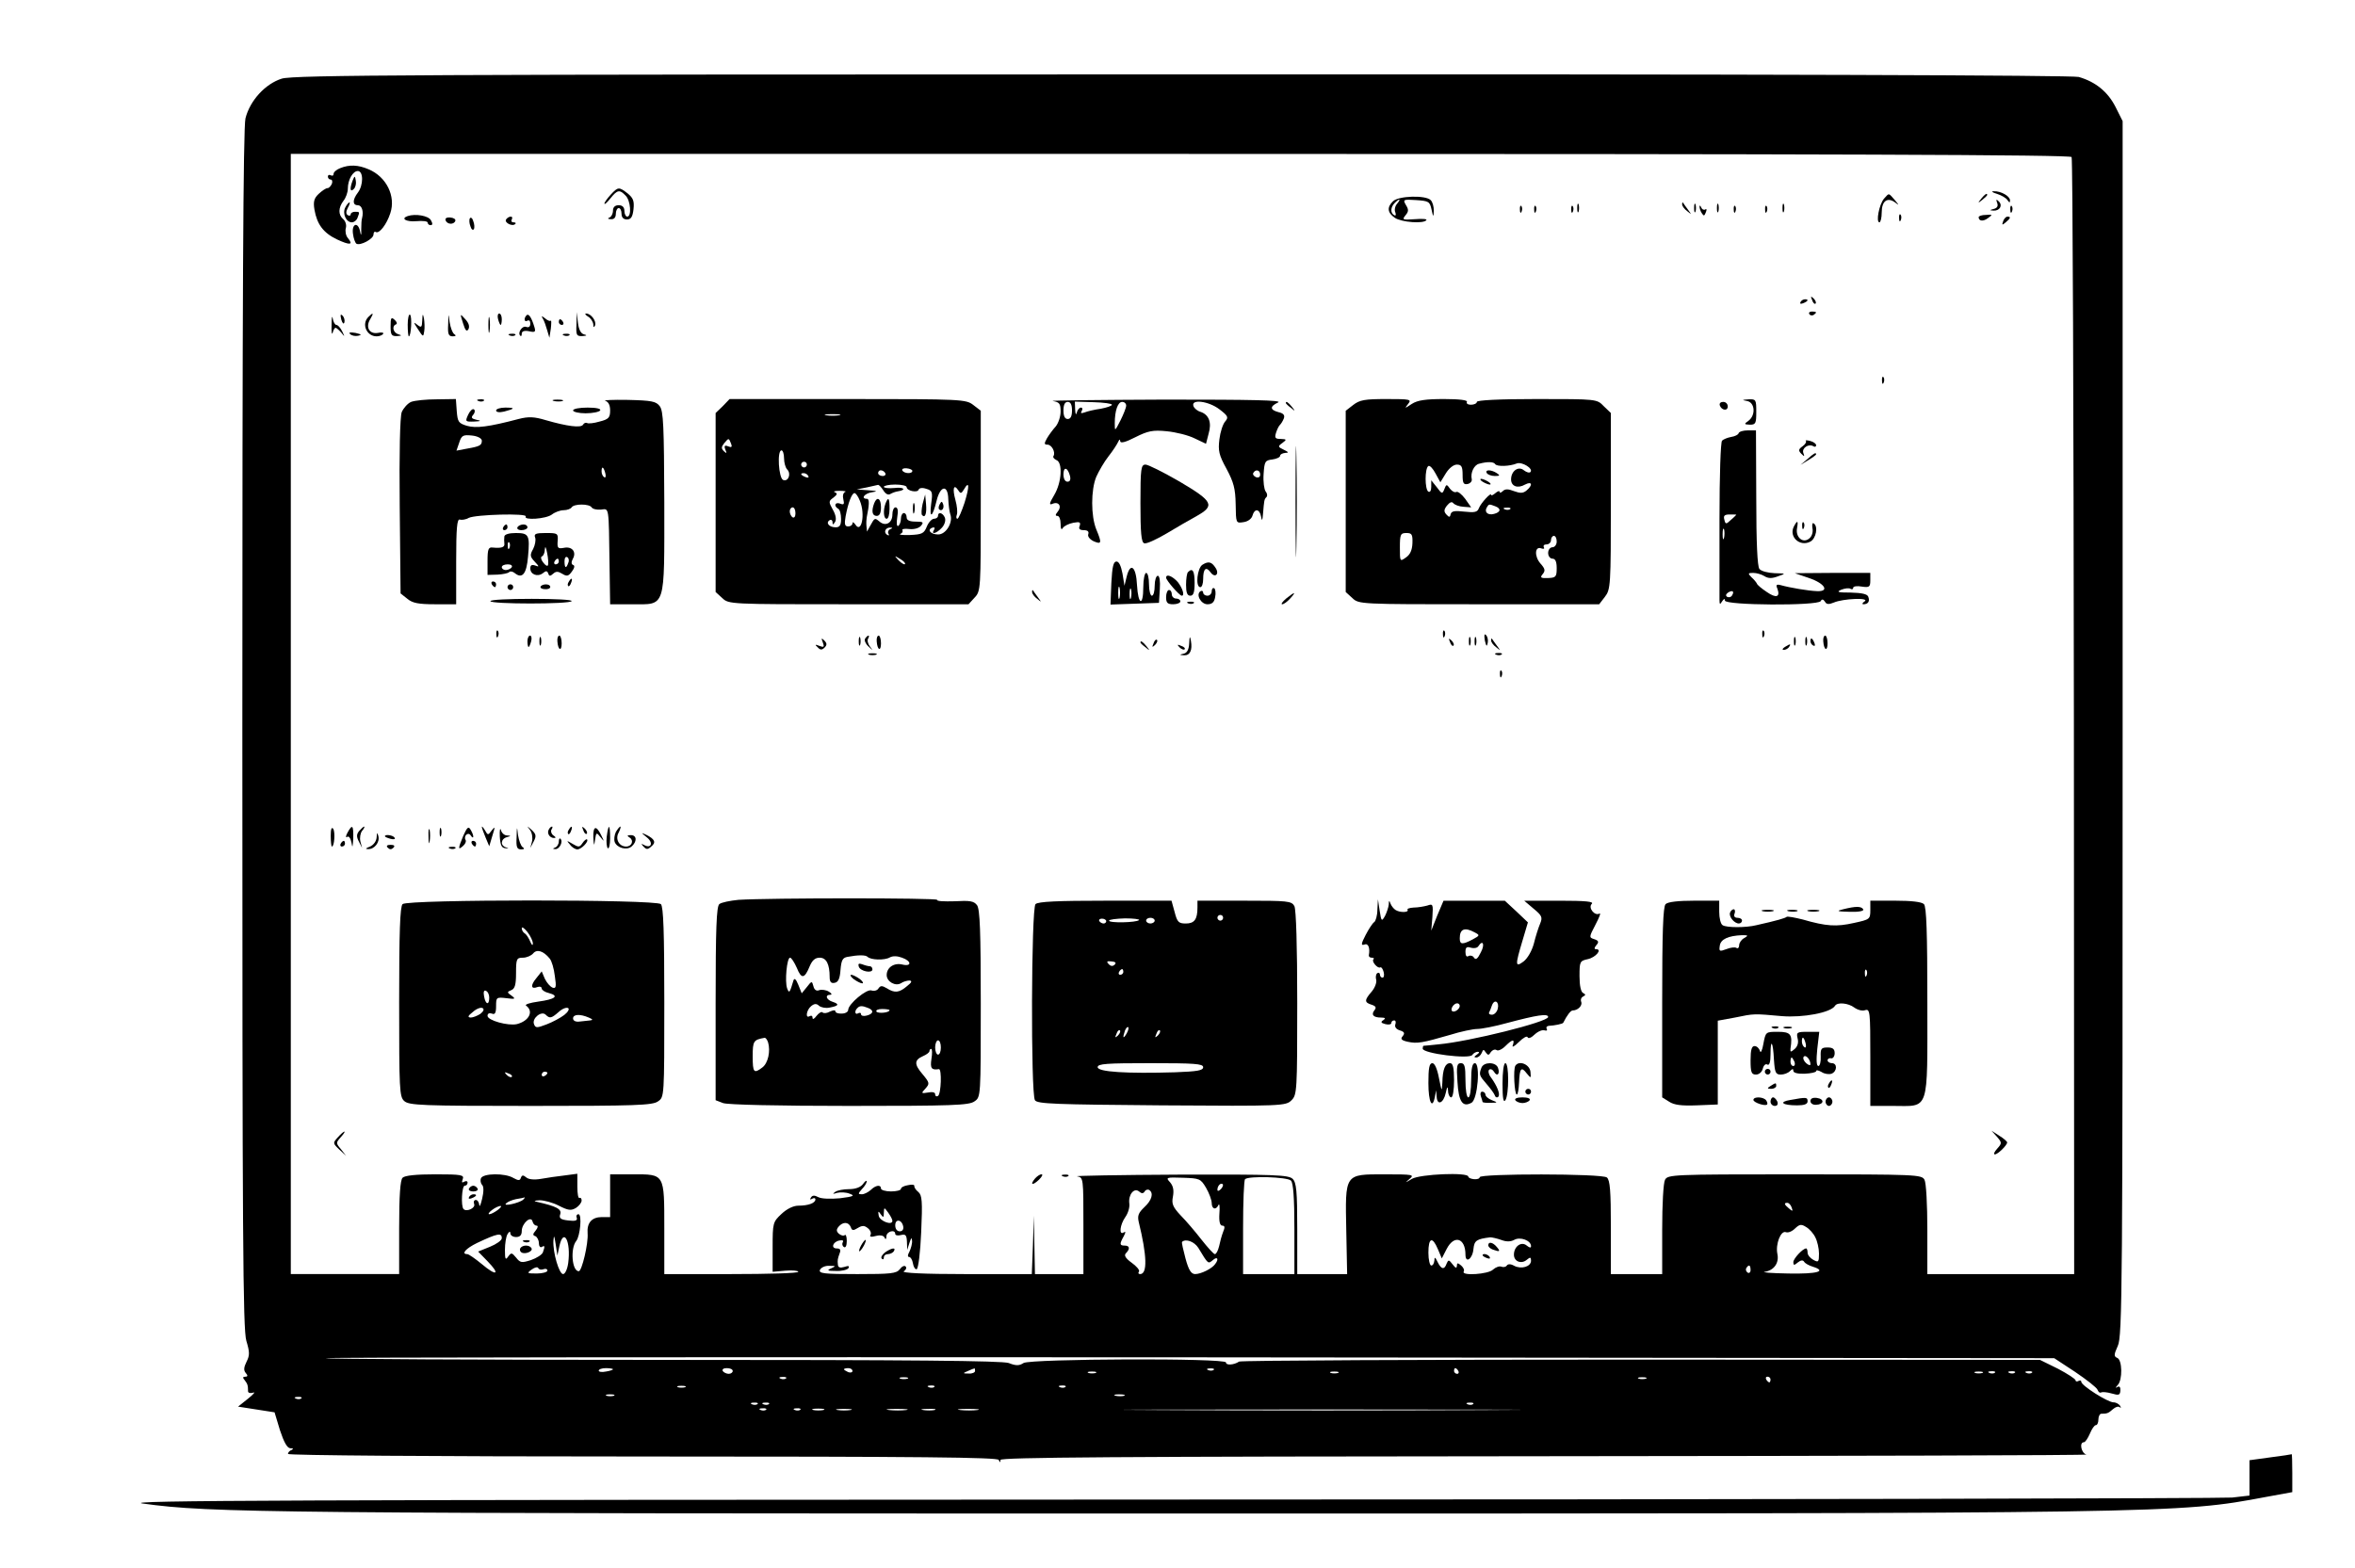 <?xml version="1.0" standalone="no"?>
<!DOCTYPE svg PUBLIC "-//W3C//DTD SVG 20010904//EN"
 "http://www.w3.org/TR/2001/REC-SVG-20010904/DTD/svg10.dtd">
<svg version="1.0" xmlns="http://www.w3.org/2000/svg"
 width="826pt" height="550pt" viewBox="0 0 826 550"
 preserveAspectRatio="xMidYMid meet">

<g transform="translate(0,550) scale(0.1,-0.1)"
fill="#000000" stroke="none">
<path d="M988 5224 c-57 -18 -111 -76 -127 -139 -8 -31 -11 -645 -11 -2143 0
-1782 2 -2106 14 -2146 12 -40 12 -51 1 -73 -10 -20 -11 -31 -3 -40 8 -9 7
-13 -2 -13 -9 0 -9 -4 -2 -12 10 -13 12 -18 12 -39 0 -6 8 -8 18 -5 9 4 1 -6
-18 -21 l-35 -28 64 -10 64 -10 19 -63 c14 -42 25 -62 36 -63 11 0 12 -2 5 -6
-7 -2 -13 -9 -13 -14 0 -5 497 -9 1244 -9 986 0 1245 -3 1249 -12 4 -10 6 -10
6 0 1 9 391 12 1914 13 1051 1 1904 3 1895 6 -18 4 -26 43 -9 43 5 0 14 14 21
30 7 17 16 30 21 30 5 0 9 9 9 20 0 11 5 20 10 20 21 0 25 2 41 16 9 8 19 11
24 7 4 -5 5 -2 1 5 -4 6 -14 12 -23 12 -20 0 -113 59 -113 72 0 5 -4 6 -10 3
-5 -3 -10 -2 -10 2 0 5 -28 23 -62 41 l-63 31 -1399 1 c-769 0 -1403 -3 -1410
-7 -18 -12 -46 -14 -46 -3 0 16 -685 13 -710 -2 -15 -10 -27 -10 -52 0 -25 8
-329 11 -1212 11 -648 0 -1181 3 -1184 6 -3 3 1360 4 3029 3 l3034 -3 73 -48
c40 -27 76 -55 79 -63 3 -8 8 -12 13 -9 4 2 20 1 37 -4 24 -7 29 -6 30 10 1
12 -3 17 -10 13 -8 -5 -8 -3 1 7 17 18 16 88 -2 95 -12 5 -12 11 2 42 16 34
17 200 17 2167 l0 2130 -25 50 c-27 53 -70 88 -129 105 -24 6 -1091 10 -3146
9 -2678 0 -3117 -2 -3157 -15z m6278 -275 c4 -6 7 -891 8 -1965 l1 -1954 -257
0 -258 0 0 156 c0 88 -4 164 -10 175 -10 18 -26 19 -455 19 -429 0 -445 -1
-455 -19 -6 -11 -10 -87 -10 -175 l0 -156 -90 0 -90 0 0 164 c0 128 -3 166
-14 175 -17 14 -446 14 -446 1 0 -5 -9 -8 -20 -7 -11 1 -20 5 -20 9 0 16 -169
9 -198 -8 -25 -15 -25 -15 -8 0 18 15 12 16 -87 16 -142 0 -139 4 -135 -199
l3 -151 -87 0 -88 0 0 159 c0 132 -3 162 -16 175 -14 14 -62 16 -397 15 -210
-1 -372 -4 -359 -6 22 -4 22 -6 22 -174 l0 -169 -85 0 -85 0 -2 103 -2 102 -3
-102 -4 -103 -232 0 c-147 0 -227 4 -217 10 8 5 11 13 6 17 -4 4 -13 0 -20
-10 -12 -15 -31 -17 -149 -17 -117 0 -136 2 -131 15 4 8 18 15 33 14 23 0 24
-1 6 -9 -16 -7 -13 -9 17 -9 20 -1 40 4 44 10 4 8 0 9 -15 4 -14 -4 -21 -2
-22 7 -2 18 -1 21 6 41 5 12 2 17 -10 17 -22 0 -14 24 10 28 10 2 15 0 11 -6
-3 -6 -2 -13 4 -17 6 -4 10 5 10 21 0 15 -3 24 -7 21 -3 -4 -12 -2 -20 4 -10
9 -10 15 -2 25 15 18 35 18 43 -1 4 -13 9 -13 25 -3 15 9 23 9 35 -1 9 -7 13
-18 9 -24 -4 -6 3 -8 20 -3 16 4 27 1 30 -7 3 -7 6 -5 6 6 1 17 31 25 31 8 0
-5 9 -7 20 -4 16 4 20 0 21 -23 l1 -29 8 25 c6 18 8 20 9 7 1 -10 -4 -27 -9
-38 -7 -12 -7 -19 -1 -19 5 0 11 -10 13 -22 2 -13 8 -22 13 -21 6 2 13 59 16
130 5 109 3 130 -10 141 -9 7 -15 17 -14 21 1 5 -9 6 -22 3 -14 -2 -25 -8 -25
-13 0 -5 -16 -9 -35 -9 -19 0 -35 5 -35 10 0 15 -19 12 -36 -5 -9 -8 -23 -15
-31 -15 -14 0 -14 2 0 18 10 10 17 22 17 27 0 5 -6 1 -13 -9 -8 -11 -26 -18
-49 -18 -19 0 -41 -4 -49 -10 -10 -7 -8 -8 7 -3 12 3 32 2 44 -3 20 -7 14 -10
-34 -16 -33 -3 -65 -2 -76 4 -13 7 -21 7 -26 -2 -4 -7 -3 -8 4 -4 7 4 12 3 12
-2 0 -13 -25 -22 -60 -22 -17 0 -40 -11 -59 -29 -30 -28 -31 -32 -31 -116 l0
-87 45 4 c25 2 45 0 45 -4 0 -5 -106 -8 -235 -8 l-235 0 0 159 c0 195 2 191
-111 191 l-79 0 0 -75 0 -75 -29 0 c-35 0 -53 -20 -50 -57 3 -35 -20 -133 -31
-133 -24 0 -30 80 -9 106 14 17 21 94 8 94 -6 0 -9 -6 -6 -13 3 -9 -5 -12 -29
-9 -28 3 -34 8 -29 22 6 18 -14 28 -80 43 -15 3 -12 5 8 6 15 0 46 -8 67 -19
33 -17 43 -18 60 -8 11 7 20 19 20 26 0 7 -3 11 -7 9 -5 -3 -8 15 -8 40 l0 45
-45 -6 c-25 -3 -62 -8 -83 -12 -23 -4 -43 -2 -51 5 -11 9 -15 9 -19 -1 -3 -10
-8 -11 -26 -1 -29 18 -107 17 -114 -1 -3 -7 -1 -18 4 -23 6 -6 6 -24 0 -49 -5
-21 -9 -31 -10 -21 -1 9 -6 17 -12 17 -6 0 -9 -6 -6 -14 6 -14 -26 -29 -37
-18 -10 10 -6 82 4 82 6 0 10 5 10 11 0 5 -5 7 -12 3 -8 -5 -9 -2 -5 9 6 15
-5 17 -96 17 -67 0 -107 -4 -115 -12 -8 -8 -12 -62 -12 -175 l0 -163 -190 0
-190 0 0 1965 0 1965 3119 0 c2305 0 3122 -3 3127 -11z m-3036 -3616 c11 -19
20 -43 20 -54 0 -21 15 -26 24 -6 3 6 5 -7 3 -30 -2 -29 2 -43 10 -43 9 0 10
-6 3 -22 -5 -13 -11 -35 -14 -50 -4 -16 -10 -28 -15 -28 -4 0 -25 23 -47 51
-21 27 -54 66 -73 85 -28 30 -32 41 -27 66 4 22 1 37 -10 50 -16 17 -14 18 45
16 58 -2 62 -3 81 -35z m298 25 c8 -8 12 -60 12 -170 l0 -158 -90 0 -90 0 0
163 c0 90 3 167 7 170 12 12 148 8 161 -5z m-246 -30 c-7 -7 -12 -8 -12 -2 0
14 12 26 19 19 2 -3 -1 -11 -7 -17z m-267 -8 c3 6 11 8 16 5 16 -11 9 -36 -17
-60 -21 -20 -25 -30 -20 -52 29 -118 31 -183 5 -183 -6 0 -8 4 -4 9 3 5 -9 19
-26 31 -22 16 -27 26 -20 33 15 15 14 27 -4 27 -18 0 -19 5 -4 32 8 15 8 19 0
14 -17 -11 -13 27 6 54 10 14 16 35 14 48 -4 31 17 56 34 42 9 -8 15 -8 20 0z
m-2180 -29 c-14 -12 -73 -25 -60 -13 6 6 21 12 35 15 14 2 27 5 30 6 2 0 0 -3
-5 -8z m4449 -27 c5 -14 4 -15 -9 -4 -17 14 -19 20 -6 20 5 0 12 -7 15 -16z
m-4538 -9 c-11 -8 -24 -15 -30 -15 -5 0 -1 7 10 15 10 8 24 14 29 14 6 0 1 -6
-9 -14z m1384 -38 c0 -18 -45 -1 -48 18 -3 17 -1 17 7 5 9 -13 11 -12 11 5 1
20 1 20 15 1 8 -11 15 -24 15 -29z m-1248 -17 c6 0 5 -7 -3 -17 -11 -13 -11
-17 -1 -20 6 -3 12 -14 12 -24 0 -11 5 -17 10 -14 11 7 12 3 4 -19 -3 -8 -22
-20 -42 -27 -32 -10 -37 -10 -52 9 -15 18 -17 18 -28 3 -9 -13 -11 -9 -11 24
0 22 4 47 9 55 6 10 10 11 10 3 0 -7 9 -13 20 -13 14 0 20 7 20 21 0 27 33 56
38 33 2 -8 8 -14 14 -14z m1286 -3 c2 -10 -3 -17 -12 -17 -10 0 -16 9 -16 21
0 24 23 21 28 -4z m3199 -38 c7 -13 13 -39 13 -57 0 -30 -2 -32 -20 -22 -11 6
-20 17 -20 25 0 8 -2 15 -5 15 -12 0 -45 -36 -45 -48 0 -12 3 -12 16 -1 10 8
18 9 22 2 4 -6 17 -13 30 -17 51 -16 17 -26 -85 -24 -60 1 -97 4 -83 6 32 5
51 31 44 63 -7 34 12 83 30 76 8 -3 22 3 32 13 16 15 22 16 39 5 11 -6 26 -23
32 -36z m-4607 -3 c0 -8 -19 -21 -41 -30 l-42 -17 33 -34 c46 -47 32 -54 -20
-10 -23 19 -46 35 -51 35 -23 0 -5 20 34 39 72 34 87 37 87 17z m202 -28 c15
67 41 17 31 -59 -3 -22 -11 -39 -18 -39 -14 0 -36 75 -34 117 2 22 3 19 8 -12
l6 -40 7 33z m3303 22 c18 -7 33 -7 46 0 21 12 59 -2 59 -22 0 -7 -5 -6 -15 2
-19 16 -45 -3 -45 -32 0 -24 26 -34 45 -18 12 10 15 10 15 -3 0 -21 -34 -31
-59 -18 -12 7 -22 7 -26 1 -3 -5 -12 -7 -19 -4 -7 3 -20 -2 -29 -10 -16 -17
-113 -23 -103 -7 3 5 -1 14 -9 21 -12 10 -15 10 -15 -1 -1 -10 -5 -8 -15 5
-13 17 -15 17 -21 3 -8 -23 -19 -21 -32 6 -8 17 -11 18 -11 5 -1 -10 -5 -18
-11 -18 -5 0 -10 20 -10 45 0 53 14 58 33 13 l14 -33 17 33 c26 51 66 39 66
-20 0 -32 25 -15 28 20 3 30 11 35 59 41 6 0 24 -4 38 -9z m-1062 -28 c35 -58
34 -57 51 -43 16 14 22 4 8 -14 -11 -16 -50 -35 -70 -35 -14 0 -23 14 -34 55
-8 30 -14 56 -12 58 13 12 43 1 57 -21z m-2297 -75 c8 3 14 1 14 -5 0 -5 -17
-10 -37 -10 -35 0 -36 1 -18 14 11 8 21 10 23 5 2 -5 10 -7 18 -4z m4234 -3
c0 -8 -5 -12 -10 -9 -6 4 -8 11 -5 16 9 14 15 11 15 -7z m-3990 -348 c0 -2
-11 -6 -25 -8 -14 -3 -25 -1 -25 3 0 5 11 9 25 9 14 0 25 -2 25 -4z m420 -6
c0 -5 -6 -10 -14 -10 -8 0 -18 5 -21 10 -3 6 3 10 14 10 12 0 21 -4 21 -10z
m420 0 c0 -5 -7 -7 -15 -4 -8 4 -15 8 -15 10 0 2 7 4 15 4 8 0 15 -4 15 -10z
m430 0 c0 -5 -10 -10 -22 -9 -22 0 -22 1 -3 9 11 5 21 9 23 9 1 1 2 -3 2 -9z
m837 4 c-3 -3 -12 -4 -19 -1 -8 3 -5 6 6 6 11 1 17 -2 13 -5z m858 -4 c3 -5 1
-10 -4 -10 -6 0 -11 5 -11 10 0 6 2 10 4 10 3 0 8 -4 11 -10z m-1272 -7 c-7
-2 -19 -2 -25 0 -7 3 -2 5 12 5 14 0 19 -2 13 -5z m850 0 c-7 -2 -19 -2 -25 0
-7 3 -2 5 12 5 14 0 19 -2 13 -5z m2260 0 c-7 -2 -19 -2 -25 0 -7 3 -2 5 12 5
14 0 19 -2 13 -5z m44 1 c-3 -3 -12 -4 -19 -1 -8 3 -5 6 6 6 11 1 17 -2 13 -5z
m70 0 c-3 -3 -12 -4 -19 -1 -8 3 -5 6 6 6 11 1 17 -2 13 -5z m60 0 c-3 -3 -12
-4 -19 -1 -8 3 -5 6 6 6 11 1 17 -2 13 -5z m-4370 -20 c-3 -3 -12 -4 -19 -1
-8 3 -5 6 6 6 11 1 17 -2 13 -5z m426 -1 c-7 -2 -19 -2 -25 0 -7 3 -2 5 12 5
14 0 19 -2 13 -5z m2590 0 c-7 -2 -19 -2 -25 0 -7 3 -2 5 12 5 14 0 19 -2 13
-5z m437 -3 c0 -5 -2 -10 -4 -10 -3 0 -8 5 -11 10 -3 6 -1 10 4 10 6 0 11 -4
11 -10z m-3807 -27 c-7 -2 -19 -2 -25 0 -7 3 -2 5 12 5 14 0 19 -2 13 -5z
m874 1 c-3 -3 -12 -4 -19 -1 -8 3 -5 6 6 6 11 1 17 -2 13 -5z m460 0 c-3 -3
-12 -4 -19 -1 -8 3 -5 6 6 6 11 1 17 -2 13 -5z m-1584 -31 c-7 -2 -19 -2 -25
0 -7 3 -2 5 12 5 14 0 19 -2 13 -5z m1790 0 c-7 -2 -21 -2 -30 0 -10 3 -4 5
12 5 17 0 24 -2 18 -5z m-2886 -9 c-3 -3 -12 -4 -19 -1 -8 3 -5 6 6 6 11 1 17
-2 13 -5z m1600 -20 c-3 -3 -12 -4 -19 -1 -8 3 -5 6 6 6 11 1 17 -2 13 -5z
m40 0 c-3 -3 -12 -4 -19 -1 -8 3 -5 6 6 6 11 1 17 -2 13 -5z m2470 0 c-3 -3
-12 -4 -19 -1 -8 3 -5 6 6 6 11 1 17 -2 13 -5z m-2480 -20 c-3 -3 -12 -4 -19
-1 -8 3 -5 6 6 6 11 1 17 -2 13 -5z m120 0 c-3 -3 -12 -4 -19 -1 -8 3 -5 6 6
6 11 1 17 -2 13 -5z m81 -1 c-10 -2 -26 -2 -35 0 -10 3 -2 5 17 5 19 0 27 -2
18 -5z m95 0 c-13 -2 -33 -2 -45 0 -13 2 -3 4 22 4 25 0 35 -2 23 -4z m195 0
c-15 -2 -42 -2 -60 0 -18 2 -6 4 27 4 33 0 48 -2 33 -4z m100 0 c-10 -2 -28
-2 -40 0 -13 2 -5 4 17 4 22 1 32 -1 23 -4z m150 0 c-15 -2 -42 -2 -60 0 -18
2 -6 4 27 4 33 0 48 -2 33 -4z m1775 0 c-309 -2 -817 -2 -1130 0 -312 1 -59 2
562 2 622 0 877 -1 568 -2z"/>
<path d="M1193 4910 c-13 -5 -23 -14 -23 -20 0 -6 -4 -8 -10 -5 -5 3 -10 1
-10 -4 0 -6 4 -11 10 -11 5 0 7 -7 4 -15 -4 -8 -10 -15 -15 -15 -6 0 -19 -9
-31 -20 -16 -15 -20 -27 -15 -56 9 -51 31 -81 79 -104 45 -21 59 -20 38 5 -7
8 -10 24 -7 35 3 10 -1 24 -9 31 -18 15 -18 40 1 65 8 10 15 29 15 42 0 32 18
62 35 62 20 0 20 -50 0 -76 -19 -25 -19 -44 0 -44 14 0 21 -21 15 -45 -2 -5
-3 -23 -3 -40 1 -22 -1 -24 -4 -7 -7 35 -30 28 -25 -8 2 -17 8 -32 12 -35 14
-8 60 17 60 32 0 8 4 12 8 9 12 -7 38 26 51 66 20 60 -14 128 -76 154 -37 16
-68 17 -100 4z"/>
<path d="M1237 4867 c-11 -29 -9 -43 4 -30 6 6 9 19 7 29 -3 18 -4 18 -11 1z"/>
<path d="M2142 4817 c-12 -13 -22 -27 -22 -31 0 -5 9 3 21 18 24 30 32 32 53
10 18 -17 22 -74 6 -74 -5 0 -10 9 -10 20 0 13 -7 20 -20 20 -13 0 -20 -7 -20
-19 0 -11 -6 -22 -12 -24 -8 -3 -6 -6 5 -6 11 -1 17 6 17 19 0 11 5 20 10 20
6 0 10 -9 10 -20 0 -13 7 -20 19 -20 14 0 20 9 23 36 3 29 -1 39 -20 55 -31
24 -34 24 -60 -4z"/>
<path d="M7004 4820 c16 -5 33 -15 37 -22 7 -10 9 -10 9 -1 0 15 -32 33 -57
32 -10 0 -6 -4 11 -9z"/>
<path d="M6608 4803 c-17 -20 -29 -83 -16 -83 4 0 8 16 8 35 0 40 20 55 48 34
14 -11 13 -9 -2 9 -23 26 -19 26 -38 5z"/>
<path d="M6949 4803 c-13 -16 -12 -17 4 -4 9 7 17 15 17 17 0 8 -8 3 -21 -13z"/>
<path d="M4886 4794 c-22 -21 -20 -40 6 -58 23 -16 103 -22 111 -8 3 4 -16 5
-41 3 -43 -3 -45 -2 -32 14 11 13 11 20 1 36 -11 19 -9 20 36 17 44 -3 48 -5
54 -33 6 -28 7 -28 8 -4 0 14 -4 30 -11 37 -18 18 -113 15 -132 -4z m14 -9
c-7 -8 -10 -22 -6 -30 3 -9 2 -13 -4 -10 -14 8 -13 28 2 43 17 17 23 15 8 -3z"/>
<path d="M7005 4788 c4 -11 0 -18 -12 -21 -15 -4 -16 -5 -1 -6 22 -1 33 18 19
32 -9 9 -11 8 -6 -5z"/>
<path d="M1211 4772 c-11 -21 3 -52 23 -52 8 0 17 7 20 16 8 21 8 21 -9 21 -8
0 -15 -4 -15 -9 0 -5 -5 -6 -10 -3 -7 4 -7 13 0 26 6 10 8 19 6 19 -3 0 -10
-8 -15 -18z"/>
<path d="M5532 4770 c0 -14 2 -19 5 -12 2 6 2 18 0 25 -3 6 -5 1 -5 -13z"/>
<path d="M5900 4783 c0 -6 8 -17 18 -24 16 -13 16 -13 2 6 -8 11 -16 22 -17
24 -2 2 -3 0 -3 -6z"/>
<path d="M5942 4770 c0 -14 2 -19 5 -12 2 6 2 18 0 25 -3 6 -5 1 -5 -13z"/>
<path d="M6022 4770 c0 -14 2 -19 5 -12 2 6 2 18 0 25 -3 6 -5 1 -5 -13z"/>
<path d="M6252 4770 c0 -14 2 -19 5 -12 2 6 2 18 0 25 -3 6 -5 1 -5 -13z"/>
<path d="M5331 4764 c0 -11 3 -14 6 -6 3 7 2 16 -1 19 -3 4 -6 -2 -5 -13z"/>
<path d="M5381 4764 c0 -11 3 -14 6 -6 3 7 2 16 -1 19 -3 4 -6 -2 -5 -13z"/>
<path d="M5511 4764 c0 -11 3 -14 6 -6 3 7 2 16 -1 19 -3 4 -6 -2 -5 -13z"/>
<path d="M5961 4775 c0 -5 3 -16 8 -23 7 -11 9 -10 14 3 4 9 3 14 -2 10 -5 -3
-12 1 -14 7 -3 7 -6 9 -6 3z"/>
<path d="M6081 4764 c0 -11 3 -14 6 -6 3 7 2 16 -1 19 -3 4 -6 -2 -5 -13z"/>
<path d="M6191 4764 c0 -11 3 -14 6 -6 3 7 2 16 -1 19 -3 4 -6 -2 -5 -13z"/>
<path d="M7051 4764 c0 -11 3 -14 6 -6 3 7 2 16 -1 19 -3 4 -6 -2 -5 -13z"/>
<path d="M1430 4742 c-26 -9 -5 -21 30 -18 22 2 40 0 40 -5 0 -5 5 -9 10 -9 8
0 8 6 1 18 -9 15 -53 23 -81 14z"/>
<path d="M6661 4734 c0 -11 3 -14 6 -6 3 7 2 16 -1 19 -3 4 -6 -2 -5 -13z"/>
<path d="M6940 4738 c0 -14 16 -16 33 -3 17 12 16 13 -7 11 -15 0 -26 -4 -26
-8z"/>
<path d="M1563 4727 c5 -15 29 -16 34 -2 2 6 -6 11 -18 12 -12 1 -19 -3 -16
-10z"/>
<path d="M1648 4734 c-3 -5 -2 -18 2 -28 3 -11 9 -15 12 -10 3 5 2 18 -2 28
-3 11 -9 15 -12 10z"/>
<path d="M1775 4730 c-7 -11 22 -26 32 -16 4 3 1 6 -6 6 -7 0 -9 5 -6 10 3 6
2 10 -4 10 -5 0 -13 -5 -16 -10z"/>
<path d="M7026 4724 c-5 -14 -4 -15 9 -4 17 14 19 20 6 20 -5 0 -12 -7 -15
-16z"/>
<path d="M6356 4447 c3 -10 9 -15 12 -12 3 3 0 11 -7 18 -10 9 -11 8 -5 -6z"/>
<path d="M6315 4440 c-3 -6 1 -7 9 -4 18 7 21 14 7 14 -6 0 -13 -4 -16 -10z"/>
<path d="M6346 4398 c3 -5 10 -6 15 -3 13 9 11 12 -6 12 -8 0 -12 -4 -9 -9z"/>
<path d="M1163 4360 c-1 -25 1 -37 4 -27 2 9 7 17 10 17 3 0 12 -8 20 -17 13
-16 13 -16 3 5 -6 12 -15 22 -20 22 -5 0 -11 10 -13 23 -2 12 -4 2 -4 -23z"/>
<path d="M1197 4379 c4 -13 8 -18 11 -10 2 7 -1 18 -6 23 -8 8 -9 4 -5 -13z"/>
<path d="M1292 4388 c-25 -25 -6 -68 29 -68 10 0 20 4 23 9 3 4 -6 6 -19 3
-30 -5 -44 21 -26 49 13 22 10 24 -7 7z"/>
<path d="M1430 4361 c0 -23 2 -41 4 -41 8 0 12 71 4 76 -4 3 -8 -13 -8 -35z"/>
<path d="M1481 4376 c-1 -25 -3 -27 -18 -15 -13 11 -13 8 3 -16 18 -28 19 -28
22 -7 2 12 1 32 -1 45 -4 18 -5 17 -6 -7z"/>
<path d="M1572 4363 c-2 -35 1 -43 16 -43 11 0 13 3 5 8 -6 4 -13 23 -16 42
-4 33 -4 33 -5 -7z"/>
<path d="M1624 4366 c8 -26 13 -31 19 -21 5 10 1 22 -11 35 -19 21 -19 21 -8
-14z"/>
<path d="M1713 4360 c0 -25 2 -35 4 -22 2 12 2 32 0 45 -2 12 -4 2 -4 -23z"/>
<path d="M1747 4380 c3 -11 7 -20 9 -20 2 0 4 9 4 20 0 11 -4 20 -9 20 -5 0
-7 -9 -4 -20z"/>
<path d="M1847 4394 c-11 -11 -8 -26 3 -19 6 3 10 -1 10 -10 0 -11 -5 -15 -14
-12 -14 6 -32 -21 -21 -31 3 -3 5 0 5 7 0 9 9 12 25 9 22 -5 25 -3 19 16 -10
33 -20 47 -27 40z"/>
<path d="M2022 4363 c-2 -39 0 -43 21 -42 16 1 17 3 5 6 -11 3 -18 17 -21 41
l-4 37 -1 -42z"/>
<path d="M2063 4389 c9 -5 17 -18 18 -27 0 -11 2 -12 6 -4 6 15 -14 42 -31 42
-6 0 -3 -5 7 -11z"/>
<path d="M1370 4355 c0 -30 3 -35 23 -34 16 1 18 2 5 6 -19 5 -25 29 -9 35 5
2 3 9 -5 16 -12 11 -14 7 -14 -23z"/>
<path d="M1904 4382 c5 -8 11 -26 15 -40 l8 -27 5 32 c2 18 2 31 0 28 -3 -3
-12 1 -20 8 -13 10 -14 9 -8 -1z"/>
<path d="M1960 4370 c0 -5 5 -10 11 -10 5 0 7 5 4 10 -3 6 -8 10 -11 10 -2 0
-4 -4 -4 -10z"/>
<path d="M1228 4328 c6 -6 18 -8 28 -6 14 3 12 5 -9 10 -19 3 -25 2 -19 -4z"/>
<path d="M1788 4323 c7 -3 16 -2 19 1 4 3 -2 6 -13 5 -11 0 -14 -3 -6 -6z"/>
<path d="M1978 4323 c7 -3 16 -2 19 1 4 3 -2 6 -13 5 -11 0 -14 -3 -6 -6z"/>
<path d="M6601 4164 c0 -11 3 -14 6 -6 3 7 2 16 -1 19 -3 4 -6 -2 -5 -13z"/>
<path d="M1442 4090 c-12 -5 -27 -22 -33 -36 -6 -17 -9 -141 -7 -332 l3 -304
24 -19 c18 -15 39 -19 97 -19 l74 0 0 151 c0 116 3 150 13 146 6 -2 21 0 31 6
24 12 207 17 200 5 -9 -14 71 -9 92 7 10 8 29 15 41 15 12 0 25 5 28 10 8 13
62 13 70 0 4 -6 18 -9 32 -8 30 3 28 19 31 -199 l2 -133 75 0 c122 0 115 -21
115 358 -1 267 -3 320 -16 337 -13 17 -28 20 -112 22 -53 1 -89 -1 -79 -3 11
-4 17 -15 17 -34 0 -25 -5 -31 -37 -39 -20 -6 -40 -8 -44 -5 -4 2 -11 0 -14
-6 -7 -12 -55 -6 -131 16 -40 12 -60 13 -95 4 -106 -28 -149 -33 -181 -24 -30
9 -33 14 -36 52 l-3 42 -67 -1 c-37 0 -77 -4 -90 -9z m248 -136 c0 -16 -6 -20
-52 -28 l-37 -7 10 29 c8 25 14 27 44 24 20 -2 35 -10 35 -18z m433 -114 c3
-11 1 -18 -4 -14 -5 3 -9 12 -9 20 0 20 7 17 13 -6z"/>
<path d="M1678 4093 c7 -3 16 -2 19 1 4 3 -2 6 -13 5 -11 0 -14 -3 -6 -6z"/>
<path d="M1943 4093 c9 -2 23 -2 30 0 6 3 -1 5 -18 5 -16 0 -22 -2 -12 -5z"/>
<path d="M2535 4075 l-25 -24 0 -314 0 -314 23 -21 c23 -22 26 -22 443 -22
l421 0 21 23 c22 23 22 29 22 339 l0 317 -26 20 c-26 20 -37 21 -441 21 l-414
0 -24 -25z m408 -32 c-13 -2 -33 -2 -45 0 -13 2 -3 4 22 4 25 0 35 -2 23 -4z
m-379 -99 c5 -12 2 -15 -10 -10 -12 5 -15 2 -10 -11 6 -14 5 -15 -5 -6 -10 10
-9 15 1 28 16 19 16 19 24 -1z m186 -52 c0 -15 5 -33 11 -39 15 -15 4 -44 -14
-37 -16 6 -22 104 -6 104 5 0 9 -13 9 -28z m80 -22 c0 -5 -4 -10 -10 -10 -5 0
-10 5 -10 10 0 6 5 10 10 10 6 0 10 -4 10 -10z m370 -22 c0 -11 -28 -10 -35 1
-3 6 4 9 15 8 11 -1 20 -5 20 -9z m-95 -8 c3 -5 -1 -10 -9 -10 -9 0 -16 5 -16
10 0 6 4 10 9 10 6 0 13 -4 16 -10z m-270 -10 c3 -6 -1 -7 -9 -4 -18 7 -21 14
-7 14 6 0 13 -4 16 -10z m263 -50 c8 -13 17 -18 25 -13 7 4 18 8 25 9 33 5 23
16 -10 12 -21 -2 -38 0 -38 4 0 4 18 8 40 8 22 0 40 -4 40 -9 0 -13 38 -21 42
-9 2 6 13 8 27 3 21 -6 23 -11 17 -53 -7 -54 5 -47 19 11 13 54 40 58 41 6 1
-21 4 -44 7 -53 11 -28 -15 -72 -43 -71 -26 0 -40 17 -19 24 7 2 9 -1 5 -8
-12 -18 9 -13 28 8 9 10 14 25 10 35 -7 17 -24 22 -24 6 0 -5 -6 -10 -14 -10
-7 0 -19 -12 -25 -27 -10 -25 -17 -28 -59 -30 -26 -1 -41 1 -34 4 6 2 10 8 7
13 -2 4 8 6 24 4 17 -2 34 3 41 11 11 13 8 15 -19 15 -21 0 -31 5 -31 15 0 8
-4 15 -10 15 -5 0 -10 -9 -10 -19 0 -11 -4 -22 -9 -26 -6 -3 -7 9 -4 30 4 23
2 35 -6 35 -6 0 -11 -11 -11 -25 0 -30 -24 -43 -45 -25 -17 14 -17 14 -33 -15
l-11 -20 -2 20 c-1 11 0 25 1 30 9 43 10 65 1 65 -23 0 -9 19 17 23 22 3 19 5
-13 7 l-40 3 35 7 c19 4 37 8 40 9 3 0 11 -8 18 -19z m285 -44 c-10 -30 -21
-56 -25 -56 -4 0 -5 6 -2 14 3 8 1 31 -5 52 -11 40 -6 58 10 34 8 -13 11 -12
20 3 19 33 20 11 2 -47z m-419 38 c-7 -3 -9 -15 -6 -26 4 -17 2 -20 -11 -15
-18 7 -24 -8 -7 -18 6 -3 10 -19 10 -36 0 -22 -5 -29 -19 -29 -23 0 -36 16
-21 25 5 3 10 0 10 -7 0 -10 2 -10 9 1 5 8 3 24 -8 43 -15 27 -15 30 2 42 14
11 15 15 5 19 -7 3 1 5 17 5 17 0 25 -2 19 -4z m52 -31 c20 -48 5 -117 -16
-83 -6 8 -10 10 -10 4 0 -6 -7 -11 -15 -11 -12 0 -14 8 -9 36 9 48 22 81 31
81 5 0 13 -12 19 -27z m-226 -44 c0 -11 -4 -17 -10 -14 -5 3 -10 13 -10 21 0
8 5 14 10 14 6 0 10 -9 10 -21z m332 -56 c-6 -2 -9 -10 -6 -15 4 -7 2 -8 -5
-4 -13 9 -5 26 12 25 9 0 8 -2 -1 -6z m52 -122 c-2 -3 -12 3 -22 13 -16 17
-16 18 5 5 12 -7 20 -15 17 -18z"/>
<path d="M3236 3732 c-4 -18 -5 -36 -2 -39 11 -12 17 5 14 39 l-3 33 -9 -33z"/>
<path d="M3066 3734 c-10 -27 -7 -44 9 -44 10 0 15 10 15 30 0 32 -14 40 -24
14z"/>
<path d="M3106 3734 c-9 -24 -7 -54 4 -54 6 0 10 16 10 35 0 38 -4 44 -14 19z"/>
<path d="M3202 3715 c0 -16 2 -22 5 -12 2 9 2 23 0 30 -3 6 -5 -1 -5 -18z"/>
<path d="M3296 3731 c-4 -7 -5 -15 -2 -18 9 -9 19 4 14 18 -4 11 -6 11 -12 0z"/>
<path d="M3693 4093 c23 -4 27 -9 27 -37 0 -18 -8 -41 -17 -52 -10 -11 -24
-30 -31 -42 -10 -18 -10 -22 2 -22 15 0 29 -27 21 -40 -3 -4 2 -10 10 -14 23
-8 19 -78 -7 -122 -19 -32 -19 -37 -5 -31 21 8 32 -10 17 -28 -9 -11 -9 -15
-1 -15 6 0 11 -12 11 -27 0 -19 3 -24 8 -15 5 7 21 15 37 18 22 4 26 2 22 -11
-5 -10 0 -15 14 -15 14 0 19 -5 16 -14 -3 -8 5 -18 19 -25 28 -12 29 -6 9 42
-19 47 -19 138 0 184 9 20 28 53 43 72 15 19 30 42 34 51 4 9 7 10 7 2 1 -8
18 -4 53 14 44 22 61 26 110 21 32 -3 76 -14 98 -25 l40 -19 9 35 c12 40 1 67
-28 77 -11 3 -22 12 -25 20 -10 26 53 18 91 -11 30 -23 33 -28 20 -43 -8 -9
-17 -37 -20 -62 -5 -40 -2 -55 25 -104 25 -47 31 -69 32 -124 1 -67 1 -67 27
-63 16 2 29 12 32 23 7 26 25 24 30 -3 3 -18 5 -15 7 10 4 47 4 50 12 58 4 4
3 13 -3 20 -5 7 -9 34 -7 61 3 44 5 48 31 51 15 2 27 8 27 13 0 5 8 9 18 10
13 0 12 3 -5 11 -21 10 -22 12 -5 24 16 12 15 13 -6 14 -20 0 -22 4 -16 23 4
12 10 24 14 27 3 3 9 12 13 22 4 11 -1 18 -19 22 -30 8 -31 20 -1 34 16 8 -89
10 -398 10 -231 -1 -408 -3 -392 -5z m67 -33 c0 -20 -5 -30 -15 -30 -10 0 -15
10 -15 30 0 20 5 30 15 30 10 0 15 -10 15 -30z m140 20 c0 -4 -18 -10 -39 -14
-22 -3 -47 -9 -57 -13 -12 -4 -15 -3 -10 5 4 7 3 12 -3 12 -5 0 -12 -8 -14
-17 -3 -11 -5 -7 -6 10 l-1 28 65 -2 c36 -1 65 -5 65 -9z m50 -3 c0 -7 -9 -30
-20 -52 -20 -39 -20 -39 -20 -10 0 45 11 75 26 75 8 0 14 -6 14 -13z m-197
-247 c3 -13 0 -20 -9 -20 -8 0 -14 10 -14 26 0 28 15 25 23 -6z m667 5 c0 -9
-6 -12 -15 -9 -8 4 -12 10 -9 15 8 14 24 10 24 -6z"/>
<path d="M4746 4079 l-26 -20 0 -318 0 -318 23 -21 c23 -22 26 -22 444 -22
l422 0 20 26 c20 26 21 38 21 336 l0 309 -25 24 c-24 25 -24 25 -235 25 -133
0 -210 -4 -210 -10 0 -5 -9 -10 -21 -10 -11 0 -17 5 -14 10 4 6 -25 10 -80 10
-64 0 -93 -4 -113 -17 -26 -17 -26 -17 -13 0 13 16 7 17 -76 17 -76 0 -94 -3
-117 -21z m498 -207 c6 -10 52 -8 76 2 18 7 59 -18 48 -30 -4 -4 -14 -1 -23 6
-19 16 -45 -2 -45 -32 0 -24 23 -33 49 -18 25 13 28 -2 5 -21 -12 -10 -22 -10
-44 -2 -20 8 -31 8 -39 0 -6 -6 -11 -7 -11 -3 0 5 -7 3 -15 -4 -8 -7 -15 -10
-15 -6 0 10 -36 -29 -43 -47 -5 -14 -15 -16 -51 -12 -34 4 -45 2 -48 -9 -2
-11 -5 -12 -15 -1 -9 10 -9 17 2 31 10 12 17 15 22 9 5 -6 20 -12 36 -13 l27
-2 -21 30 c-12 16 -26 27 -31 24 -5 -3 -15 2 -22 11 -12 17 -13 17 -20 -1 -7
-18 -9 -17 -26 6 l-20 25 0 -23 c0 -13 -4 -20 -10 -17 -13 8 -13 82 0 90 5 3
16 -9 25 -26 l17 -31 19 31 c11 18 27 31 39 31 16 0 20 -7 20 -36 0 -29 3 -35
18 -32 9 2 16 10 14 17 -5 22 8 50 26 54 29 8 51 7 56 -1z m0 -148 c22 -8 20
-21 -4 -27 -22 -6 -35 7 -25 23 7 12 8 12 29 4z m53 -10 c-3 -3 -12 -4 -19 -1
-8 3 -5 6 6 6 11 1 17 -2 13 -5z m-343 -120 c-1 -24 -8 -40 -23 -50 -21 -15
-21 -14 -21 35 0 46 2 51 23 51 19 0 22 -5 21 -36z m506 6 c0 -11 -7 -20 -15
-20 -8 0 -15 -9 -15 -20 0 -11 7 -20 15 -20 10 0 15 -10 15 -33 0 -31 -3 -34
-31 -35 -26 -1 -28 2 -18 14 10 12 8 19 -8 37 -22 25 -20 62 3 53 9 -3 12 -1
9 4 -3 6 1 10 9 10 9 0 16 7 16 15 0 8 5 15 10 15 6 0 10 -9 10 -20z"/>
<path d="M5215 3840 c3 -5 16 -10 28 -10 18 0 19 2 7 10 -20 13 -43 13 -35 0z"/>
<path d="M5200 3810 c8 -5 20 -10 25 -10 6 0 3 5 -5 10 -8 5 -19 10 -25 10 -5
0 -3 -5 5 -10z"/>
<path d="M6128 4093 c27 -5 31 -49 5 -69 -17 -12 -16 -13 5 -14 20 0 22 5 22
45 0 43 -1 45 -27 44 -24 -2 -25 -2 -5 -6z"/>
<path d="M4510 4086 c0 -2 8 -10 18 -17 15 -13 16 -12 3 4 -13 16 -21 21 -21
13z"/>
<path d="M6032 4078 c6 -18 28 -21 28 -4 0 9 -7 16 -16 16 -9 0 -14 -5 -12
-12z"/>
<path d="M1642 4045 c-11 -24 -10 -25 21 -24 24 1 26 3 9 6 -18 4 -21 8 -12
18 6 7 7 16 2 19 -5 3 -14 -6 -20 -19z"/>
<path d="M1740 4060 c0 -6 11 -8 28 -4 39 10 40 14 4 14 -18 0 -32 -5 -32 -10z"/>
<path d="M2010 4060 c0 -5 20 -10 44 -10 25 0 48 5 51 10 4 6 -13 10 -44 10
-28 0 -51 -4 -51 -10z"/>
<path d="M4544 3740 c0 -173 2 -244 3 -157 2 86 2 228 0 315 -1 86 -3 15 -3
-158z"/>
<path d="M6098 3980 c-1 -5 -13 -11 -26 -13 -12 -2 -27 -8 -32 -13 -5 -5 -9
-121 -9 -274 0 -146 0 -274 0 -285 0 -16 2 -17 9 -5 7 10 10 11 10 3 0 -17
325 -19 336 -2 4 8 9 7 15 -2 5 -10 14 -10 31 -3 32 14 128 18 108 4 -8 -5
-10 -10 -4 -10 16 0 23 10 17 26 -3 10 -23 14 -62 15 -45 0 -51 2 -33 10 13 5
28 7 33 3 5 -3 9 -1 9 4 0 5 14 7 30 4 27 -4 30 -1 30 22 l0 26 -132 0 -133
-1 50 -17 c56 -19 73 -48 28 -46 -30 1 -95 12 -127 21 -15 4 -18 1 -12 -12 11
-30 -4 -35 -37 -12 -18 12 -34 25 -35 30 -2 4 -10 14 -19 22 -13 13 -12 15 6
15 12 0 29 -5 39 -11 14 -9 27 -9 48 -1 29 10 29 10 -12 11 -23 1 -47 7 -53
15 -7 9 -11 90 -11 250 l-1 236 -29 0 c-15 0 -30 -4 -32 -10z m-8 -286 c0 0
-8 -9 -19 -18 -17 -16 -19 -16 -23 1 -4 14 1 18 19 18 12 0 23 0 23 -1z m-43
-81 c-3 -10 -5 -4 -5 12 0 17 2 24 5 18 2 -7 2 -21 0 -30z m28 -202 c-3 -6
-11 -8 -17 -5 -6 4 -5 9 3 15 16 10 23 4 14 -10z"/>
<path d="M6334 3953 c3 -3 -2 -12 -12 -19 -14 -10 -15 -15 -4 -26 11 -11 12
-10 7 3 -6 17 19 34 36 23 5 -3 9 -1 9 4 0 5 -9 12 -21 15 -12 3 -18 3 -15 0z"/>
<path d="M6339 3889 l-24 -20 28 17 c15 9 27 18 27 20 0 8 -8 4 -31 -17z"/>
<path d="M4000 3735 c0 -104 3 -137 13 -141 8 -3 42 13 78 34 35 21 83 49 107
62 64 36 57 51 -60 120 -57 33 -111 60 -120 60 -16 0 -18 -13 -18 -135z"/>
<path d="M6292 3653 c-19 -36 21 -73 58 -53 20 11 28 54 11 64 -4 3 -6 -5 -4
-17 3 -14 -2 -29 -11 -36 -22 -19 -49 4 -43 36 5 27 1 29 -11 6z"/>
<path d="M6321 3654 c0 -11 3 -14 6 -6 3 7 2 16 -1 19 -3 4 -6 -2 -5 -13z"/>
<path d="M1765 3650 c-3 -5 -1 -10 4 -10 6 0 11 5 11 10 0 6 -2 10 -4 10 -3 0
-8 -4 -11 -10z"/>
<path d="M1815 3650 c-3 -5 3 -10 14 -10 12 0 21 5 21 10 0 6 -6 10 -14 10 -8
0 -18 -4 -21 -10z"/>
<path d="M1769 3618 c-1 -7 -1 -19 0 -25 2 -13 -10 -17 -41 -14 -15 2 -18 -6
-18 -47 l0 -49 35 1 c19 1 38 5 41 9 4 4 13 2 20 -4 26 -21 41 -2 46 58 7 76
3 83 -43 83 -24 0 -39 -5 -40 -12z m18 -40 c-3 -8 -6 -5 -6 6 -1 11 2 17 5 13
3 -3 4 -12 1 -19z m8 -68 c-3 -5 -13 -10 -21 -10 -8 0 -14 5 -14 10 0 6 9 10
21 10 11 0 17 -4 14 -10z"/>
<path d="M1877 3614 c3 -8 0 -26 -7 -40 -12 -21 -11 -27 5 -44 17 -18 17 -20
2 -14 -12 4 -17 1 -17 -10 0 -22 26 -31 44 -17 11 9 15 9 19 -1 3 -10 7 -10
17 -1 10 9 17 9 32 0 16 -10 22 -9 34 8 9 12 11 21 4 23 -6 2 -7 10 -1 21 14
24 -2 45 -31 39 -21 -4 -24 -1 -22 24 2 27 0 28 -42 28 -35 0 -42 -3 -37 -16z
m45 -97 c-2 -5 -10 0 -17 10 -8 10 -9 20 -4 21 5 2 10 13 10 25 1 13 4 8 8
-13 4 -19 5 -39 3 -43z m71 8 c-7 -21 -13 -19 -13 6 0 11 4 18 10 14 5 -3 7
-12 3 -20z m-33 5 c0 -5 -5 -10 -11 -10 -5 0 -7 5 -4 10 3 6 8 10 11 10 2 0 4
-4 4 -10z"/>
<path d="M3898 3455 l-3 -76 85 3 85 3 3 48 c2 28 -1 47 -7 47 -6 0 -11 -16
-11 -35 0 -19 -4 -35 -10 -35 -5 0 -10 18 -10 40 0 22 -4 40 -10 40 -5 0 -10
-22 -10 -50 0 -69 -18 -63 -22 7 -3 65 -23 82 -36 31 l-8 -33 -7 43 c-5 26
-12 42 -21 42 -11 0 -15 -19 -18 -75z m29 -52 c-3 -10 -5 -2 -5 17 0 19 2 27
5 18 2 -10 2 -26 0 -35z m40 0 c-3 -10 -5 -4 -5 12 0 17 2 24 5 18 2 -7 2 -21
0 -30z"/>
<path d="M4218 3519 c-19 -11 -26 -79 -8 -79 6 0 10 13 10 28 0 37 10 46 26
24 15 -21 32 -7 18 15 -14 22 -25 25 -46 12z"/>
<path d="M4167 3493 c-4 -3 -7 -24 -7 -45 0 -27 4 -38 15 -38 11 0 15 12 15
45 0 42 -7 54 -23 38z"/>
<path d="M4090 3473 c1 -10 47 -63 55 -63 11 0 3 26 -14 48 -19 21 -41 30 -41
15z"/>
<path d="M1995 3459 c-4 -6 -5 -12 -2 -15 2 -3 7 2 10 11 7 17 1 20 -8 4z"/>
<path d="M1725 3450 c3 -5 8 -10 11 -10 2 0 4 5 4 10 0 6 -5 10 -11 10 -5 0
-7 -4 -4 -10z"/>
<path d="M1780 3440 c0 -5 5 -10 10 -10 6 0 10 5 10 10 0 6 -4 10 -10 10 -5 0
-10 -4 -10 -10z"/>
<path d="M1896 3442 c-2 -4 4 -9 15 -9 10 -1 19 2 19 8 0 11 -27 12 -34 1z"/>
<path d="M4250 3426 c0 -9 -7 -16 -15 -16 -8 0 -15 5 -15 11 0 5 -4 8 -9 5
-18 -11 1 -46 24 -46 16 0 24 7 27 25 3 14 1 28 -3 31 -5 3 -9 -2 -9 -10z"/>
<path d="M3620 3423 c0 -6 8 -17 18 -24 16 -13 16 -13 2 6 -8 11 -16 22 -17
24 -2 2 -3 0 -3 -6z"/>
<path d="M4090 3405 c0 -20 5 -25 25 -25 14 0 25 5 25 10 0 6 -7 10 -15 10 -8
0 -15 7 -15 15 0 8 -4 15 -10 15 -5 0 -10 -11 -10 -25z"/>
<path d="M4511 3400 c-13 -11 -19 -20 -14 -20 6 0 18 9 28 20 23 25 17 25 -14
0z"/>
<path d="M1720 3391 c0 -11 279 -11 285 0 3 5 -59 8 -140 8 -80 0 -145 -3
-145 -8z"/>
<path d="M4168 3383 c7 -3 16 -2 19 1 4 3 -2 6 -13 5 -11 0 -14 -3 -6 -6z"/>
<path d="M1741 3274 c0 -11 3 -14 6 -6 3 7 2 16 -1 19 -3 4 -6 -2 -5 -13z"/>
<path d="M5061 3274 c0 -11 3 -14 6 -6 3 7 2 16 -1 19 -3 4 -6 -2 -5 -13z"/>
<path d="M6181 3274 c0 -11 3 -14 6 -6 3 7 2 16 -1 19 -3 4 -6 -2 -5 -13z"/>
<path d="M5208 3253 c5 -21 7 -23 10 -9 2 10 0 22 -6 28 -6 6 -7 0 -4 -19z"/>
<path d="M1850 3250 c0 -11 2 -20 4 -20 2 0 6 9 9 20 3 11 1 20 -4 20 -5 0 -9
-9 -9 -20z"/>
<path d="M1892 3250 c0 -14 2 -19 5 -12 2 6 2 18 0 25 -3 6 -5 1 -5 -13z"/>
<path d="M1955 3250 c2 -31 15 -37 15 -7 0 15 -4 27 -8 27 -5 0 -8 -9 -7 -20z"/>
<path d="M3012 3250 c0 -14 2 -19 5 -12 2 6 2 18 0 25 -3 6 -5 1 -5 -13z"/>
<path d="M3034 3259 c-3 -6 2 -18 12 -27 17 -16 17 -16 5 0 -7 9 -10 22 -6 28
3 5 4 10 1 10 -3 0 -8 -5 -12 -11z"/>
<path d="M3075 3250 c2 -31 15 -37 15 -7 0 15 -4 27 -8 27 -5 0 -8 -9 -7 -20z"/>
<path d="M4171 3243 c-1 -21 -7 -33 -18 -36 -17 -4 -17 -5 0 -6 21 -1 30 18
24 51 -3 18 -5 16 -6 -9z"/>
<path d="M5152 3250 c0 -14 2 -19 5 -12 2 6 2 18 0 25 -3 6 -5 1 -5 -13z"/>
<path d="M5172 3250 c0 -14 2 -19 5 -12 2 6 2 18 0 25 -3 6 -5 1 -5 -13z"/>
<path d="M6292 3250 c0 -14 2 -19 5 -12 2 6 2 18 0 25 -3 6 -5 1 -5 -13z"/>
<path d="M6332 3250 c0 -14 2 -19 5 -12 2 6 2 18 0 25 -3 6 -5 1 -5 -13z"/>
<path d="M6395 3250 c2 -31 15 -37 15 -7 0 15 -4 27 -8 27 -5 0 -8 -9 -7 -20z"/>
<path d="M2886 3246 c6 -16 4 -18 -12 -12 -15 6 -17 5 -6 -5 9 -10 15 -10 24
-1 9 9 9 15 -1 25 -10 10 -11 8 -5 -7z"/>
<path d="M4046 3243 c-6 -14 -5 -15 5 -6 7 7 10 15 7 18 -3 3 -9 -2 -12 -12z"/>
<path d="M5086 3247 c3 -10 9 -15 12 -12 3 3 0 11 -7 18 -10 9 -11 8 -5 -6z"/>
<path d="M5230 3253 c0 -6 8 -17 18 -24 16 -13 16 -13 2 6 -8 11 -16 22 -17
24 -2 2 -3 0 -3 -6z"/>
<path d="M6350 3251 c0 -6 4 -13 10 -16 6 -3 7 1 4 9 -7 18 -14 21 -14 7z"/>
<path d="M4000 3246 c0 -2 8 -10 18 -17 15 -13 16 -12 3 4 -13 16 -21 21 -21
13z"/>
<path d="M4137 3229 c7 -7 15 -10 18 -7 3 3 -2 9 -12 12 -14 6 -15 5 -6 -5z"/>
<path d="M6260 3230 c-9 -6 -10 -10 -3 -10 6 0 15 5 18 10 8 12 4 12 -15 0z"/>
<path d="M3048 3203 c6 -2 18 -2 25 0 6 3 1 5 -13 5 -14 0 -19 -2 -12 -5z"/>
<path d="M5248 3203 c7 -3 16 -2 19 1 4 3 -2 6 -13 5 -11 0 -14 -3 -6 -6z"/>
<path d="M5261 3134 c0 -11 3 -14 6 -6 3 7 2 16 -1 19 -3 4 -6 -2 -5 -13z"/>
<path d="M1160 2568 c0 -21 2 -38 4 -38 9 0 12 50 5 62 -6 8 -9 -1 -9 -24z"/>
<path d="M1219 2579 c-7 -13 -7 -19 -1 -15 6 4 12 -6 15 -21 3 -20 4 -16 6 15
1 47 -3 52 -20 21z"/>
<path d="M1260 2585 c-10 -12 -10 -21 -1 -38 l11 -22 -6 23 c-3 13 0 29 6 37
7 8 10 15 7 15 -2 0 -10 -7 -17 -15z"/>
<path d="M1503 2565 c0 -22 2 -30 4 -17 2 12 2 30 0 40 -3 9 -5 -1 -4 -23z"/>
<path d="M1542 2580 c0 -14 2 -19 5 -12 2 6 2 18 0 25 -3 6 -5 1 -5 -13z"/>
<path d="M1625 2568 c-19 -46 -19 -52 -1 -36 8 7 12 16 9 21 -8 14 9 30 18 16
5 -8 9 -9 9 -4 0 6 -5 17 -10 25 -7 12 -12 7 -25 -22z"/>
<path d="M1690 2599 c0 -4 6 -20 13 -37 l13 -31 11 37 c10 32 10 34 -2 19 -13
-18 -14 -18 -24 0 -6 10 -11 15 -11 12z"/>
<path d="M1753 2565 c2 -30 6 -40 20 -41 12 -1 13 -1 2 3 -21 6 -19 30 3 36
15 4 15 5 0 6 -9 0 -19 9 -21 19 -3 9 -5 -1 -4 -23z"/>
<path d="M1812 2563 c-2 -35 1 -43 16 -43 11 0 13 3 5 8 -6 4 -13 23 -16 42
-4 33 -4 33 -5 -7z"/>
<path d="M1859 2588 c7 -9 10 -27 7 -40 l-6 -23 12 23 c10 19 8 26 -7 40 -18
16 -18 16 -6 0z"/>
<path d="M1925 2590 c-8 -13 3 -30 18 -30 8 0 7 3 -2 9 -7 5 -10 14 -7 20 4 6
5 11 2 11 -3 0 -8 -4 -11 -10z"/>
<path d="M1995 2589 c-4 -6 -5 -12 -2 -15 2 -3 7 2 10 11 7 17 1 20 -8 4z"/>
<path d="M2046 2587 c3 -10 9 -15 12 -12 3 3 0 11 -7 18 -10 9 -11 8 -5 -6z"/>
<path d="M2081 2563 c2 -32 3 -33 6 -10 4 27 5 28 19 10 14 -17 14 -17 4 4
-18 38 -30 37 -29 -4z"/>
<path d="M2128 2564 c-2 -19 0 -37 4 -40 4 -3 8 13 8 35 0 51 -6 53 -12 5z"/>
<path d="M2160 2581 c-5 -11 -7 -26 -4 -35 8 -21 42 -30 59 -16 20 17 19 40
-2 40 -14 0 -15 -2 -4 -9 15 -10 7 -31 -13 -31 -25 0 -39 27 -26 49 6 12 8 21
6 21 -3 0 -10 -9 -16 -19z"/>
<path d="M1321 2562 c-1 -13 -10 -26 -23 -32 -16 -6 -18 -9 -7 -9 22 -1 42 24
36 46 -4 14 -5 13 -6 -5z"/>
<path d="M2269 2562 c24 -19 15 -41 -11 -26 -10 5 -10 4 -1 -6 10 -11 15 -11
27 0 18 14 13 26 -17 41 -20 9 -20 9 2 -9z"/>
<path d="M1350 2566 c0 -2 9 -6 20 -9 11 -3 18 -1 14 4 -5 9 -34 13 -34 5z"/>
<path d="M1960 2548 c0 -9 -6 -19 -12 -21 -10 -4 -10 -6 0 -6 14 -1 28 26 18
36 -3 4 -6 -1 -6 -9z"/>
<path d="M2043 2542 c-10 -15 -14 -15 -34 -3 -22 13 -23 13 -10 -2 7 -10 19
-17 26 -17 14 0 41 28 34 35 -3 2 -10 -4 -16 -13z"/>
<path d="M1195 2540 c-3 -5 -1 -10 4 -10 6 0 11 5 11 10 0 6 -2 10 -4 10 -3 0
-8 -4 -11 -10z"/>
<path d="M1655 2540 c3 -5 8 -10 11 -10 2 0 4 5 4 10 0 6 -5 10 -11 10 -5 0
-7 -4 -4 -10z"/>
<path d="M1360 2526 c7 -7 13 -7 20 0 6 6 3 10 -10 10 -13 0 -16 -4 -10 -10z"/>
<path d="M1578 2523 c7 -3 16 -2 19 1 4 3 -2 6 -13 5 -11 0 -14 -3 -6 -6z"/>
<path d="M2590 2343 c-30 -3 -60 -9 -67 -15 -10 -8 -13 -86 -13 -349 l0 -339
26 -10 c15 -6 196 -10 442 -10 362 0 421 2 440 16 22 15 22 16 22 343 0 253
-3 331 -13 345 -11 15 -25 17 -79 14 -36 -1 -64 0 -61 5 4 7 -589 7 -697 0z
m453 -200 c11 -11 59 -13 78 -2 11 6 27 5 43 -1 34 -12 34 -32 1 -24 -29 7
-55 -10 -55 -37 0 -23 31 -41 51 -28 7 5 21 9 29 9 10 -1 8 -7 -9 -20 -27 -23
-43 -25 -71 -7 -17 10 -22 9 -29 -1 -4 -7 -15 -10 -24 -7 -17 7 -82 -48 -82
-68 0 -7 -10 -13 -22 -13 -13 -1 -23 3 -23 8 0 5 -8 4 -19 -1 -10 -6 -22 -7
-26 -3 -3 4 -13 -2 -21 -12 -8 -11 -14 -14 -14 -7 0 7 -4 9 -10 6 -16 -10 -12
21 5 35 11 9 19 10 28 1 8 -6 24 -9 37 -6 32 6 35 12 11 20 -23 7 -29 25 -8
25 6 0 4 5 -6 11 -10 6 -25 8 -34 5 -9 -4 -17 1 -20 14 -5 19 -6 19 -23 -3
l-18 -22 -12 30 c-8 20 -14 25 -17 15 -13 -44 -15 -46 -22 -28 -9 24 -1 108
10 108 5 0 15 -16 24 -36 16 -40 27 -38 45 6 9 21 19 30 35 30 23 0 35 -22 35
-68 0 -17 5 -23 18 -20 12 2 18 15 20 45 3 34 7 43 25 46 37 7 63 7 70 0z m1
-179 c22 -8 20 -21 -4 -27 -11 -3 -20 -1 -20 5 0 5 -4 6 -10 3 -11 -7 -14 8
-3 18 8 9 17 9 37 1z m76 -8 c0 -9 -40 -13 -46 -5 -3 5 6 9 20 9 14 0 26 -2
26 -4z m-426 -113 c9 -31 0 -73 -20 -88 -30 -23 -34 -18 -34 39 0 54 3 58 42
65 4 0 9 -7 12 -16z m606 -18 c0 -14 -4 -25 -10 -25 -5 0 -10 11 -10 25 0 14
5 25 10 25 6 0 10 -11 10 -25z m-33 -40 c-5 -33 0 -40 26 -36 11 2 8 -87 -3
-94 -5 -3 -10 -1 -10 6 0 7 -10 9 -25 6 -24 -4 -25 -3 -9 14 15 17 15 20 -10
50 -30 35 -30 50 2 64 12 5 22 13 22 17 0 5 3 8 6 8 4 0 4 -16 1 -35z"/>
<path d="M3012 2109 c5 -17 48 -25 48 -10 0 6 -4 11 -9 11 -5 0 -17 3 -27 7
-12 4 -15 2 -12 -8z"/>
<path d="M2994 2065 c11 -8 25 -15 30 -15 6 0 2 7 -8 15 -11 8 -25 15 -30 15
-6 0 -2 -7 8 -15z"/>
<path d="M1412 2328 c-9 -9 -12 -99 -12 -343 0 -309 1 -333 18 -348 17 -15 62
-17 443 -17 368 0 428 2 447 16 22 15 22 15 22 348 0 245 -3 335 -12 344 -17
17 -889 17 -906 0z m457 -138 c0 -9 -4 -6 -9 6 -5 12 -13 25 -19 29 -6 3 -11
12 -11 18 0 7 9 1 20 -13 11 -14 19 -32 19 -40z m59 -53 c7 -8 15 -35 18 -61
6 -39 4 -45 -8 -41 -9 4 -20 17 -27 31 l-11 26 -19 -24 c-21 -25 -19 -40 4
-31 8 3 15 1 15 -5 0 -5 11 -13 25 -16 38 -10 22 -22 -37 -30 -29 -4 -48 -10
-43 -14 28 -20 11 -54 -32 -65 -31 -7 -103 13 -103 29 0 8 6 11 15 8 11 -5 15
2 15 26 0 31 1 32 36 28 31 -4 34 -3 18 9 -16 11 -16 13 -1 19 13 5 17 19 17
60 0 50 2 54 24 54 13 0 29 7 36 15 13 16 36 9 58 -18z m-212 -137 c0 -28 -13
-25 -18 4 -3 15 -1 23 6 20 7 -3 12 -13 12 -24z m-31 -57 c-11 -7 -26 -13 -34
-13 -12 1 -10 6 8 20 12 11 28 17 34 13 6 -4 3 -11 -8 -20z m294 -4 c-13 -10
-41 -25 -62 -33 -34 -13 -39 -13 -44 1 -8 20 26 48 41 33 14 -14 20 -13 46 10
12 11 27 17 33 13 5 -3 -1 -14 -14 -24z m86 -9 c14 -6 16 -9 5 -10 -8 -1 -25
-3 -37 -4 -14 -2 -23 3 -23 11 0 15 25 16 55 3z m-270 -208 c-3 -3 -11 0 -18
7 -9 10 -8 11 6 5 10 -3 15 -9 12 -12z m125 14 c0 -3 -4 -8 -10 -11 -5 -3 -10
-1 -10 4 0 6 5 11 10 11 6 0 10 -2 10 -4z"/>
<path d="M3632 2328 c-15 -15 -17 -665 -2 -688 8 -13 71 -15 444 -18 426 -3
436 -2 456 18 19 19 20 32 20 341 0 202 -4 327 -10 340 -10 18 -23 19 -175 19
l-165 0 0 -24 c0 -42 -11 -56 -41 -56 -25 0 -30 5 -39 40 l-11 40 -232 0
c-168 0 -236 -3 -245 -12z m658 -48 c0 -5 -4 -10 -10 -10 -5 0 -10 5 -10 10 0
6 5 10 10 10 6 0 10 -4 10 -10z m-410 -12 c0 -4 -4 -8 -9 -8 -6 0 -12 4 -15 8
-3 5 1 9 9 9 8 0 15 -4 15 -9z m115 4 c-9 -9 -105 -11 -105 -2 0 4 25 7 56 8
30 0 53 -3 49 -6z m55 -2 c0 -5 -7 -10 -15 -10 -8 0 -15 5 -15 10 0 6 7 10 15
10 8 0 15 -4 15 -10z m-140 -154 c-7 -7 -14 -6 -21 1 -9 9 -7 12 9 10 14 -1
18 -5 12 -11z m30 -26 c0 -5 -5 -10 -11 -10 -5 0 -7 5 -4 10 3 6 8 10 11 10 2
0 4 -4 4 -10z m11 -217 c-12 -20 -14 -14 -5 12 4 9 9 14 11 11 3 -2 0 -13 -6
-23z m-30 -6 c-10 -9 -11 -8 -5 6 3 10 9 15 12 12 3 -3 0 -11 -7 -18z m140 0
c-10 -9 -11 -8 -5 6 3 10 9 15 12 12 3 -3 0 -11 -7 -18z m159 -111 c0 -12 -21
-15 -99 -18 -168 -5 -271 1 -271 18 0 12 31 14 185 14 154 0 185 -2 185 -14z"/>
<path d="M4831 2308 c0 -20 -6 -40 -11 -43 -6 -4 -19 -24 -30 -45 -16 -31 -17
-38 -5 -34 14 6 21 -11 16 -38 0 -5 4 -8 11 -8 6 0 9 -3 5 -6 -7 -7 15 -33 24
-28 4 2 9 -5 12 -16 3 -11 1 -20 -4 -20 -5 0 -9 5 -9 11 0 5 -4 8 -9 5 -5 -3
-7 -14 -4 -24 2 -10 -5 -28 -16 -41 -26 -30 -26 -38 0 -46 15 -5 17 -10 10
-19 -13 -16 -4 -26 23 -26 15 0 17 -3 8 -9 -10 -6 -9 -10 7 -14 12 -3 21 -1
21 4 0 5 4 9 10 9 5 0 7 -6 4 -14 -3 -9 3 -17 16 -21 16 -5 18 -10 10 -20 -9
-10 -5 -15 18 -20 33 -7 50 -4 147 24 38 12 82 21 96 21 15 0 62 9 105 21 105
28 144 34 144 21 0 -17 -275 -86 -385 -96 -27 -3 -51 -5 -52 -5 -2 -1 -3 -5
-3 -10 0 -17 165 -38 174 -22 4 6 13 11 19 11 7 0 6 -4 -3 -10 -10 -7 -11 -10
-2 -10 7 0 15 7 19 16 5 13 7 13 14 2 8 -11 11 -11 18 1 5 7 14 11 20 7 5 -4
19 2 31 14 24 24 34 26 26 3 -4 -9 5 -5 21 11 15 15 29 23 31 17 2 -6 13 -2
25 10 12 11 27 17 35 14 7 -2 10 0 7 5 -3 6 0 10 7 11 21 1 50 7 51 11 13 26
26 43 33 43 18 0 35 17 30 30 -3 8 0 16 7 19 9 5 9 7 0 12 -8 3 -13 26 -13 59
0 51 1 54 29 60 28 6 52 35 29 35 -7 0 -7 4 1 14 10 11 8 16 -7 21 -19 6 -19
7 4 51 13 25 20 42 14 39 -16 -10 -41 20 -27 34 8 8 -20 11 -113 11 l-124 0
33 -28 c29 -24 32 -30 23 -52 -6 -14 -16 -45 -22 -70 -7 -26 -22 -52 -36 -63
-30 -22 -30 -14 -4 73 l19 64 -40 38 -41 38 -107 0 -108 0 -22 -52 -21 -53 4
48 c3 45 2 47 -18 40 -11 -3 -33 -7 -48 -7 -14 -1 -24 -4 -21 -8 5 -10 -29
-10 -43 0 -6 4 -14 14 -17 22 -4 12 -6 11 -6 -3 -1 -10 -7 -28 -13 -40 -12
-21 -13 -20 -19 18 l-6 40 -2 -37z m341 -79 c19 -10 19 -11 -7 -25 -36 -19
-45 -18 -45 4 0 33 17 40 52 21z m22 -70 c-11 -23 -18 -28 -24 -19 -4 7 -13 9
-19 6 -7 -5 -11 1 -11 14 0 16 4 20 19 15 11 -3 22 -1 26 5 16 25 24 7 9 -21z
m59 -199 c-3 -11 -12 -20 -20 -20 -8 0 -12 3 -10 8 2 4 7 15 10 25 9 24 27 12
20 -13z m-133 11 c0 -12 -20 -25 -27 -18 -7 7 6 27 18 27 5 0 9 -4 9 -9z"/>
<path d="M5842 2328 c-9 -9 -12 -99 -12 -345 l0 -333 24 -15 c18 -12 44 -15
97 -13 l74 3 0 147 0 147 60 11 c68 14 65 14 165 5 73 -6 171 12 186 36 8 14
47 10 68 -6 11 -8 28 -13 38 -9 17 5 18 -5 18 -165 l0 -171 78 0 c131 0 122
-28 122 364 0 245 -3 335 -12 344 -8 8 -45 12 -100 12 l-88 0 0 -33 c0 -32 -2
-33 -57 -45 -62 -14 -97 -12 -180 12 -28 7 -54 12 -57 9 -4 -4 -34 -13 -106
-29 -36 -9 -104 -9 -118 0 -7 4 -12 25 -12 47 l0 39 -88 0 c-55 0 -92 -4 -100
-12z m276 -119 c-10 -5 -18 -17 -18 -25 0 -8 -4 -13 -9 -10 -5 4 -21 2 -36 -4
-24 -9 -26 -8 -23 12 3 23 30 35 78 37 22 0 23 -1 8 -10z m429 -131 c-3 -8 -6
-5 -6 6 -1 11 2 17 5 13 3 -3 4 -12 1 -19z"/>
<path d="M6465 2310 c-26 -6 -22 -8 23 -9 33 -1 51 3 47 9 -7 11 -26 11 -70 0z"/>
<path d="M6068 2298 c-5 -14 15 -38 31 -38 6 0 11 5 11 10 0 6 -7 10 -16 10
-10 0 -14 6 -10 15 3 8 1 15 -3 15 -5 0 -11 -6 -13 -12z"/>
<path d="M6183 2303 c9 -2 25 -2 35 0 9 3 1 5 -18 5 -19 0 -27 -2 -17 -5z"/>
<path d="M6273 2303 c9 -2 23 -2 30 0 6 3 -1 5 -18 5 -16 0 -22 -2 -12 -5z"/>
<path d="M6343 2303 c9 -2 25 -2 35 0 9 3 1 5 -18 5 -19 0 -27 -2 -17 -5z"/>
<path d="M6218 1893 c7 -3 16 -2 19 1 4 3 -2 6 -13 5 -11 0 -14 -3 -6 -6z"/>
<path d="M6258 1893 c6 -2 18 -2 25 0 6 3 1 5 -13 5 -14 0 -19 -2 -12 -5z"/>
<path d="M6185 1838 c-4 -24 -10 -35 -12 -25 -3 9 -11 17 -19 17 -10 0 -14
-13 -14 -50 0 -42 3 -50 19 -50 11 0 21 9 24 21 3 12 10 18 16 14 7 -4 11 9
11 36 0 58 9 45 12 -19 3 -45 6 -52 24 -52 11 0 25 5 32 12 9 9 12 9 12 1 0
-7 16 -11 40 -10 22 1 40 5 40 9 0 5 8 3 19 -3 10 -7 26 -9 35 -6 20 8 21 37
1 37 -8 0 -15 5 -15 10 0 5 6 9 13 7 6 -1 12 7 12 18 0 15 -7 20 -25 20 -22 0
-25 -4 -24 -32 1 -18 -3 -33 -8 -33 -7 0 -8 21 -4 60 l7 60 -41 0 c-37 0 -40
-2 -35 -23 4 -15 0 -28 -10 -37 -14 -12 -16 -12 -15 1 8 50 1 59 -44 59 -43 0
-43 0 -51 -42z m148 2 c3 -11 1 -18 -4 -14 -5 3 -9 12 -9 20 0 20 7 17 13 -6z
m17 -74 c0 -5 -7 -3 -15 4 -8 7 -12 17 -9 22 7 10 24 -9 24 -26z m-56 9 c3 -8
1 -15 -4 -15 -6 0 -10 7 -10 15 0 8 2 15 4 15 2 0 6 -7 10 -15z"/>
<path d="M5010 1700 c0 -67 14 -95 23 -47 l4 22 2 -23 c2 -32 24 -23 32 14 5
23 7 24 8 7 0 -13 6 -23 11 -23 6 0 10 27 10 60 0 45 -4 60 -14 60 -17 0 -26
-21 -27 -68 -2 -34 -2 -33 -12 16 -6 32 -15 52 -23 52 -11 0 -14 -18 -14 -70z"/>
<path d="M5112 1704 c4 -69 18 -90 49 -73 22 11 32 139 12 139 -9 0 -13 -19
-13 -60 0 -33 -4 -60 -10 -60 -6 0 -10 27 -10 60 0 49 -3 60 -16 60 -14 0 -16
-10 -12 -66z"/>
<path d="M5196 1754 c-9 -24 -8 -27 18 -57 14 -16 27 -34 29 -40 2 -7 8 -9 12
-5 8 8 -3 37 -27 70 -7 9 -9 21 -5 25 5 4 12 1 17 -7 11 -19 22 -8 14 14 -8
21 -50 21 -58 0z"/>
<path d="M5270 1698 c0 -51 3 -68 10 -58 13 20 13 130 0 130 -6 0 -10 -31 -10
-72z"/>
<path d="M5315 1761 c-8 -13 -3 -101 5 -101 4 0 7 19 8 42 2 51 8 57 27 32 15
-18 15 -18 13 6 -3 26 -40 41 -53 21z"/>
<path d="M6190 1740 c0 -5 5 -10 10 -10 6 0 10 5 10 10 0 6 -4 10 -10 10 -5 0
-10 -4 -10 -10z"/>
<path d="M6415 1699 c-4 -6 -5 -12 -2 -15 2 -3 7 2 10 11 7 17 1 20 -8 4z"/>
<path d="M6210 1690 c-13 -8 -12 -10 3 -10 9 0 17 5 17 10 0 12 -1 12 -20 0z"/>
<path d="M5350 1670 c0 -5 5 -10 10 -10 6 0 10 5 10 10 0 6 -4 10 -10 10 -5 0
-10 -4 -10 -10z"/>
<path d="M5194 1654 c3 -9 6 -18 6 -20 0 -2 12 -4 28 -3 26 0 26 1 5 9 -13 5
-23 14 -23 20 0 5 -5 10 -11 10 -6 0 -8 -7 -5 -16z"/>
<path d="M5315 1640 c3 -5 15 -10 25 -10 10 0 22 5 25 10 4 6 -7 10 -25 10
-18 0 -29 -4 -25 -10z"/>
<path d="M6150 1641 c0 -9 41 -23 48 -16 2 2 1 8 -3 14 -8 13 -45 15 -45 2z"/>
<path d="M6210 1635 c0 -8 7 -15 15 -15 9 0 12 6 9 15 -4 8 -10 15 -15 15 -5
0 -9 -7 -9 -15z"/>
<path d="M6280 1641 c-43 -7 -29 -19 23 -19 25 0 37 4 37 14 0 15 -4 15 -60 5z"/>
<path d="M6350 1637 c0 -8 9 -14 20 -13 28 1 30 20 3 24 -15 2 -23 -2 -23 -11z"/>
<path d="M6403 1635 c0 -8 6 -15 12 -15 6 0 12 7 12 15 0 8 -6 15 -12 15 -6 0
-12 -7 -12 -15z"/>
<path d="M1185 1510 c-18 -20 -18 -21 5 -43 l24 -22 -18 23 c-18 21 -18 23 -1
42 10 11 16 20 13 20 -3 0 -13 -9 -23 -20z"/>
<path d="M7004 1512 c18 -21 18 -23 1 -42 -10 -11 -14 -20 -8 -20 10 0 43 32
43 42 0 3 -12 14 -27 23 l-28 18 19 -21z"/>
<path d="M3630 1365 c-19 -23 -8 -25 14 -4 11 11 15 19 9 19 -6 0 -16 -7 -23
-15z"/>
<path d="M3728 1373 c7 -3 16 -2 19 1 4 3 -2 6 -13 5 -11 0 -14 -3 -6 -6z"/>
<path d="M1645 1330 c-3 -5 3 -10 15 -10 12 0 18 5 15 10 -3 6 -10 10 -15 10
-5 0 -12 -4 -15 -10z"/>
<path d="M1645 1300 c-3 -6 1 -7 9 -4 18 7 21 14 7 14 -6 0 -13 -4 -16 -10z"/>
<path d="M3020 1130 c-6 -11 -8 -20 -6 -20 3 0 10 9 16 20 6 11 8 20 6 20 -3
0 -10 -9 -16 -20z"/>
<path d="M3104 1106 c-10 -8 -16 -18 -11 -22 4 -4 7 -2 7 4 0 7 6 12 14 12 8
0 18 5 21 10 9 15 -8 12 -31 -4z"/>
<path d="M1838 1143 c7 -3 16 -2 19 1 4 3 -2 6 -13 5 -11 0 -14 -3 -6 -6z"/>
<path d="M1825 1121 c-3 -5 -1 -12 4 -15 13 -8 42 4 35 15 -7 12 -31 12 -39 0z"/>
<path d="M5220 1131 c0 -5 7 -12 16 -15 24 -9 28 -7 14 9 -14 17 -30 20 -30 6z"/>
<path d="M5200 1096 c0 -2 7 -7 16 -10 8 -3 12 -2 9 4 -6 10 -25 14 -25 6z"/>
<path d="M7963 387 l-73 -10 0 -62 0 -62 -61 -7 c-34 -3 -1718 -7 -3743 -7
-3082 -1 -3665 -3 -3585 -14 238 -33 440 -35 3651 -35 3487 0 3487 0 3795 58
l93 17 0 68 c0 37 -1 66 -2 65 -2 -1 -36 -6 -75 -11z"/>
</g>
</svg>
